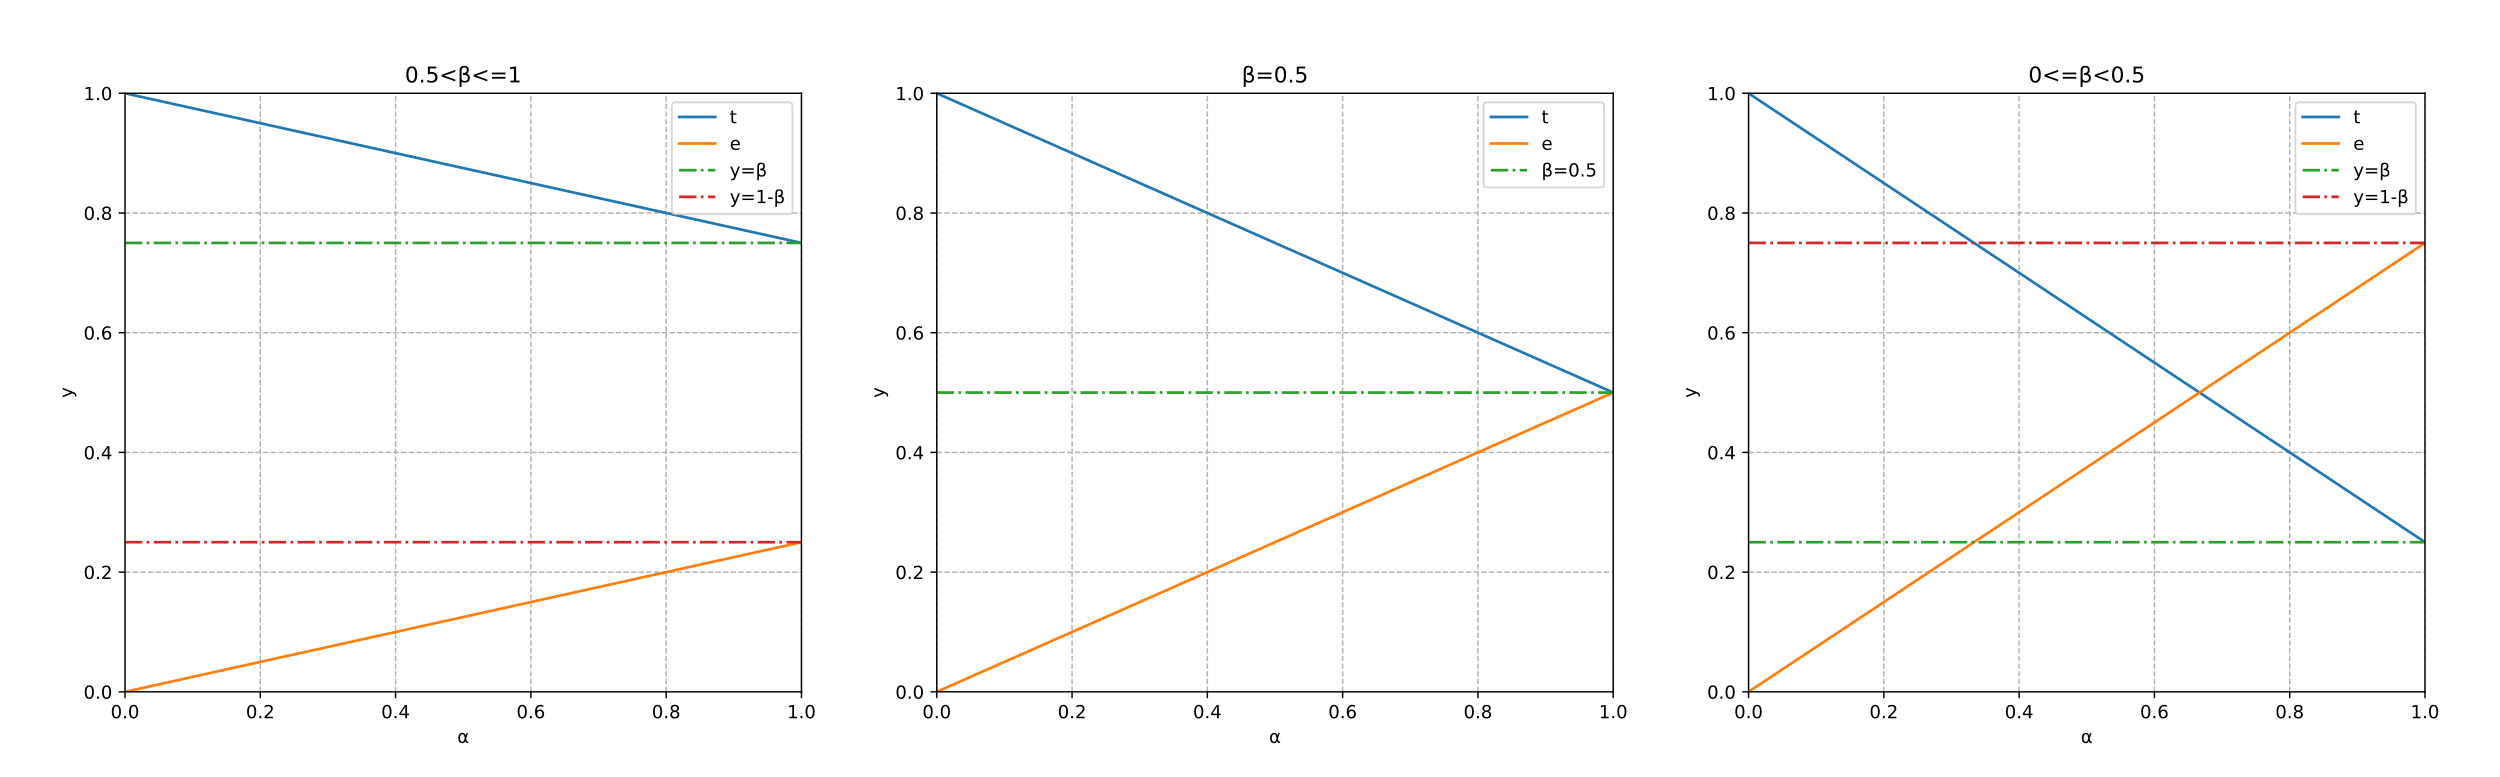 <?xml version="1.0" encoding="utf-8" standalone="no"?>
<!DOCTYPE svg PUBLIC "-//W3C//DTD SVG 1.1//EN"
  "http://www.w3.org/Graphics/SVG/1.1/DTD/svg11.dtd">
<!-- Created with matplotlib (https://matplotlib.org/) -->
<svg height="429.84pt" version="1.1" viewBox="0 0 1382.4 429.84" width="1382.4pt" xmlns="http://www.w3.org/2000/svg" xmlns:xlink="http://www.w3.org/1999/xlink">
 <defs>
  <style type="text/css">
*{stroke-linecap:butt;stroke-linejoin:round;}
  </style>
 </defs>
 <g id="figure_1">
  <g id="patch_1">
   <path d="M 0 429.84 
L 1382.4 429.84 
L 1382.4 0 
L 0 0 
z
" style="fill:#ffffff;"/>
  </g>
  <g id="axes_1">
   <g id="patch_2">
    <path d="M 69.12 382.558 
L 443.181 382.558 
L 443.181 51.581 
L 69.12 51.581 
z
" style="fill:#ffffff;"/>
   </g>
   <g id="matplotlib.axis_1">
    <g id="xtick_1">
     <g id="line2d_1">
      <path clip-path="url(#p59c5c8c4ff)" d="M 69.12 382.558 
L 69.12 51.581 
" style="fill:none;stroke:#b0b0b0;stroke-dasharray:2.96,1.28;stroke-dashoffset:0;stroke-width:0.8;"/>
     </g>
     <g id="line2d_2">
      <defs>
       <path d="M 0 0 
L 0 3.5 
" id="m304a2b1484" style="stroke:#000000;stroke-width:0.8;"/>
      </defs>
      <g>
       <use style="stroke:#000000;stroke-width:0.8;" x="69.12" xlink:href="#m304a2b1484" y="382.558"/>
      </g>
     </g>
     <g id="text_1">
      <!-- 0.0 -->
      <defs>
       <path d="M 31.781 66.406 
Q 24.172 66.406 20.328 58.906 
Q 16.5 51.422 16.5 36.375 
Q 16.5 21.391 20.328 13.891 
Q 24.172 6.391 31.781 6.391 
Q 39.453 6.391 43.281 13.891 
Q 47.125 21.391 47.125 36.375 
Q 47.125 51.422 43.281 58.906 
Q 39.453 66.406 31.781 66.406 
z
M 31.781 74.219 
Q 44.047 74.219 50.516 64.516 
Q 56.984 54.828 56.984 36.375 
Q 56.984 17.969 50.516 8.266 
Q 44.047 -1.422 31.781 -1.422 
Q 19.531 -1.422 13.062 8.266 
Q 6.594 17.969 6.594 36.375 
Q 6.594 54.828 13.062 64.516 
Q 19.531 74.219 31.781 74.219 
z
" id="DejaVuSans-48"/>
       <path d="M 10.688 12.406 
L 21 12.406 
L 21 0 
L 10.688 0 
z
" id="DejaVuSans-46"/>
      </defs>
      <g transform="translate(61.168 397.156)scale(0.1 -0.1)">
       <use xlink:href="#DejaVuSans-48"/>
       <use x="63.623" xlink:href="#DejaVuSans-46"/>
       <use x="95.41" xlink:href="#DejaVuSans-48"/>
      </g>
     </g>
    </g>
    <g id="xtick_2">
     <g id="line2d_3">
      <path clip-path="url(#p59c5c8c4ff)" d="M 143.932 382.558 
L 143.932 51.581 
" style="fill:none;stroke:#b0b0b0;stroke-dasharray:2.96,1.28;stroke-dashoffset:0;stroke-width:0.8;"/>
     </g>
     <g id="line2d_4">
      <g>
       <use style="stroke:#000000;stroke-width:0.8;" x="143.932" xlink:href="#m304a2b1484" y="382.558"/>
      </g>
     </g>
     <g id="text_2">
      <!-- 0.2 -->
      <defs>
       <path d="M 19.188 8.297 
L 53.609 8.297 
L 53.609 0 
L 7.328 0 
L 7.328 8.297 
Q 12.938 14.109 22.625 23.891 
Q 32.328 33.688 34.812 36.531 
Q 39.547 41.844 41.422 45.531 
Q 43.312 49.219 43.312 52.781 
Q 43.312 58.594 39.234 62.25 
Q 35.156 65.922 28.609 65.922 
Q 23.969 65.922 18.812 64.312 
Q 13.672 62.703 7.812 59.422 
L 7.812 69.391 
Q 13.766 71.781 18.938 73 
Q 24.125 74.219 28.422 74.219 
Q 39.75 74.219 46.484 68.547 
Q 53.219 62.891 53.219 53.422 
Q 53.219 48.922 51.531 44.891 
Q 49.859 40.875 45.406 35.406 
Q 44.188 33.984 37.641 27.219 
Q 31.109 20.453 19.188 8.297 
z
" id="DejaVuSans-50"/>
      </defs>
      <g transform="translate(135.981 397.156)scale(0.1 -0.1)">
       <use xlink:href="#DejaVuSans-48"/>
       <use x="63.623" xlink:href="#DejaVuSans-46"/>
       <use x="95.41" xlink:href="#DejaVuSans-50"/>
      </g>
     </g>
    </g>
    <g id="xtick_3">
     <g id="line2d_5">
      <path clip-path="url(#p59c5c8c4ff)" d="M 218.744 382.558 
L 218.744 51.581 
" style="fill:none;stroke:#b0b0b0;stroke-dasharray:2.96,1.28;stroke-dashoffset:0;stroke-width:0.8;"/>
     </g>
     <g id="line2d_6">
      <g>
       <use style="stroke:#000000;stroke-width:0.8;" x="218.744" xlink:href="#m304a2b1484" y="382.558"/>
      </g>
     </g>
     <g id="text_3">
      <!-- 0.4 -->
      <defs>
       <path d="M 37.797 64.312 
L 12.891 25.391 
L 37.797 25.391 
z
M 35.203 72.906 
L 47.609 72.906 
L 47.609 25.391 
L 58.016 25.391 
L 58.016 17.188 
L 47.609 17.188 
L 47.609 0 
L 37.797 0 
L 37.797 17.188 
L 4.891 17.188 
L 4.891 26.703 
z
" id="DejaVuSans-52"/>
      </defs>
      <g transform="translate(210.793 397.156)scale(0.1 -0.1)">
       <use xlink:href="#DejaVuSans-48"/>
       <use x="63.623" xlink:href="#DejaVuSans-46"/>
       <use x="95.41" xlink:href="#DejaVuSans-52"/>
      </g>
     </g>
    </g>
    <g id="xtick_4">
     <g id="line2d_7">
      <path clip-path="url(#p59c5c8c4ff)" d="M 293.557 382.558 
L 293.557 51.581 
" style="fill:none;stroke:#b0b0b0;stroke-dasharray:2.96,1.28;stroke-dashoffset:0;stroke-width:0.8;"/>
     </g>
     <g id="line2d_8">
      <g>
       <use style="stroke:#000000;stroke-width:0.8;" x="293.557" xlink:href="#m304a2b1484" y="382.558"/>
      </g>
     </g>
     <g id="text_4">
      <!-- 0.6 -->
      <defs>
       <path d="M 33.016 40.375 
Q 26.375 40.375 22.484 35.828 
Q 18.609 31.297 18.609 23.391 
Q 18.609 15.531 22.484 10.953 
Q 26.375 6.391 33.016 6.391 
Q 39.656 6.391 43.531 10.953 
Q 47.406 15.531 47.406 23.391 
Q 47.406 31.297 43.531 35.828 
Q 39.656 40.375 33.016 40.375 
z
M 52.594 71.297 
L 52.594 62.312 
Q 48.875 64.062 45.094 64.984 
Q 41.312 65.922 37.594 65.922 
Q 27.828 65.922 22.672 59.328 
Q 17.531 52.734 16.797 39.406 
Q 19.672 43.656 24.016 45.922 
Q 28.375 48.188 33.594 48.188 
Q 44.578 48.188 50.953 41.516 
Q 57.328 34.859 57.328 23.391 
Q 57.328 12.156 50.688 5.359 
Q 44.047 -1.422 33.016 -1.422 
Q 20.359 -1.422 13.672 8.266 
Q 6.984 17.969 6.984 36.375 
Q 6.984 53.656 15.188 63.938 
Q 23.391 74.219 37.203 74.219 
Q 40.922 74.219 44.703 73.484 
Q 48.484 72.75 52.594 71.297 
z
" id="DejaVuSans-54"/>
      </defs>
      <g transform="translate(285.605 397.156)scale(0.1 -0.1)">
       <use xlink:href="#DejaVuSans-48"/>
       <use x="63.623" xlink:href="#DejaVuSans-46"/>
       <use x="95.41" xlink:href="#DejaVuSans-54"/>
      </g>
     </g>
    </g>
    <g id="xtick_5">
     <g id="line2d_9">
      <path clip-path="url(#p59c5c8c4ff)" d="M 368.369 382.558 
L 368.369 51.581 
" style="fill:none;stroke:#b0b0b0;stroke-dasharray:2.96,1.28;stroke-dashoffset:0;stroke-width:0.8;"/>
     </g>
     <g id="line2d_10">
      <g>
       <use style="stroke:#000000;stroke-width:0.8;" x="368.369" xlink:href="#m304a2b1484" y="382.558"/>
      </g>
     </g>
     <g id="text_5">
      <!-- 0.8 -->
      <defs>
       <path d="M 31.781 34.625 
Q 24.75 34.625 20.719 30.859 
Q 16.703 27.094 16.703 20.516 
Q 16.703 13.922 20.719 10.156 
Q 24.75 6.391 31.781 6.391 
Q 38.812 6.391 42.859 10.172 
Q 46.922 13.969 46.922 20.516 
Q 46.922 27.094 42.891 30.859 
Q 38.875 34.625 31.781 34.625 
z
M 21.922 38.812 
Q 15.578 40.375 12.031 44.719 
Q 8.5 49.078 8.5 55.328 
Q 8.5 64.062 14.719 69.141 
Q 20.953 74.219 31.781 74.219 
Q 42.672 74.219 48.875 69.141 
Q 55.078 64.062 55.078 55.328 
Q 55.078 49.078 51.531 44.719 
Q 48 40.375 41.703 38.812 
Q 48.828 37.156 52.797 32.312 
Q 56.781 27.484 56.781 20.516 
Q 56.781 9.906 50.312 4.234 
Q 43.844 -1.422 31.781 -1.422 
Q 19.734 -1.422 13.25 4.234 
Q 6.781 9.906 6.781 20.516 
Q 6.781 27.484 10.781 32.312 
Q 14.797 37.156 21.922 38.812 
z
M 18.312 54.391 
Q 18.312 48.734 21.844 45.562 
Q 25.391 42.391 31.781 42.391 
Q 38.141 42.391 41.719 45.562 
Q 45.312 48.734 45.312 54.391 
Q 45.312 60.062 41.719 63.234 
Q 38.141 66.406 31.781 66.406 
Q 25.391 66.406 21.844 63.234 
Q 18.312 60.062 18.312 54.391 
z
" id="DejaVuSans-56"/>
      </defs>
      <g transform="translate(360.417 397.156)scale(0.1 -0.1)">
       <use xlink:href="#DejaVuSans-48"/>
       <use x="63.623" xlink:href="#DejaVuSans-46"/>
       <use x="95.41" xlink:href="#DejaVuSans-56"/>
      </g>
     </g>
    </g>
    <g id="xtick_6">
     <g id="line2d_11">
      <path clip-path="url(#p59c5c8c4ff)" d="M 443.181 382.558 
L 443.181 51.581 
" style="fill:none;stroke:#b0b0b0;stroke-dasharray:2.96,1.28;stroke-dashoffset:0;stroke-width:0.8;"/>
     </g>
     <g id="line2d_12">
      <g>
       <use style="stroke:#000000;stroke-width:0.8;" x="443.181" xlink:href="#m304a2b1484" y="382.558"/>
      </g>
     </g>
     <g id="text_6">
      <!-- 1.0 -->
      <defs>
       <path d="M 12.406 8.297 
L 28.516 8.297 
L 28.516 63.922 
L 10.984 60.406 
L 10.984 69.391 
L 28.422 72.906 
L 38.281 72.906 
L 38.281 8.297 
L 54.391 8.297 
L 54.391 0 
L 12.406 0 
z
" id="DejaVuSans-49"/>
      </defs>
      <g transform="translate(435.23 397.156)scale(0.1 -0.1)">
       <use xlink:href="#DejaVuSans-49"/>
       <use x="63.623" xlink:href="#DejaVuSans-46"/>
       <use x="95.41" xlink:href="#DejaVuSans-48"/>
      </g>
     </g>
    </g>
    <g id="text_7">
     <!-- α -->
     <defs>
      <path d="M 41.312 25.438 
L 39.156 36.719 
Q 36.969 48.297 28.266 48.297 
Q 21.734 48.297 18.75 42.922 
Q 14.984 36.188 14.984 27.297 
Q 14.984 16.547 18.656 11.422 
Q 22.359 6.203 28.266 6.203 
Q 34.812 6.203 38.328 16.609 
z
M 46.344 40.375 
L 51.172 54.688 
L 59.188 54.688 
L 49.172 25.047 
L 51.125 14.359 
Q 51.562 11.969 53.266 9.969 
Q 55.281 7.625 56.844 7.625 
L 61.141 7.625 
L 61.141 0 
L 55.766 0 
Q 51.172 0 47.078 4.109 
Q 45.062 6.156 44.234 10.453 
Q 42 5.031 37.406 0.781 
Q 35.25 -1.219 28.266 -1.219 
Q 16.797 -1.219 11.234 6.203 
Q 5.516 13.875 5.516 27.297 
Q 5.516 41.656 11.719 48.391 
Q 18.609 55.906 28.266 55.906 
Q 43.453 55.906 46.344 40.375 
z
" id="DejaVuSans-945"/>
     </defs>
     <g transform="translate(252.854 410.834)scale(0.1 -0.1)">
      <use xlink:href="#DejaVuSans-945"/>
     </g>
    </g>
   </g>
   <g id="matplotlib.axis_2">
    <g id="ytick_1">
     <g id="line2d_13">
      <path clip-path="url(#p59c5c8c4ff)" d="M 69.12 382.558 
L 443.181 382.558 
" style="fill:none;stroke:#b0b0b0;stroke-dasharray:2.96,1.28;stroke-dashoffset:0;stroke-width:0.8;"/>
     </g>
     <g id="line2d_14">
      <defs>
       <path d="M 0 0 
L -3.5 0 
" id="mb53ceebef7" style="stroke:#000000;stroke-width:0.8;"/>
      </defs>
      <g>
       <use style="stroke:#000000;stroke-width:0.8;" x="69.12" xlink:href="#mb53ceebef7" y="382.558"/>
      </g>
     </g>
     <g id="text_8">
      <!-- 0.0 -->
      <g transform="translate(46.217 386.357)scale(0.1 -0.1)">
       <use xlink:href="#DejaVuSans-48"/>
       <use x="63.623" xlink:href="#DejaVuSans-46"/>
       <use x="95.41" xlink:href="#DejaVuSans-48"/>
      </g>
     </g>
    </g>
    <g id="ytick_2">
     <g id="line2d_15">
      <path clip-path="url(#p59c5c8c4ff)" d="M 69.12 316.362 
L 443.181 316.362 
" style="fill:none;stroke:#b0b0b0;stroke-dasharray:2.96,1.28;stroke-dashoffset:0;stroke-width:0.8;"/>
     </g>
     <g id="line2d_16">
      <g>
       <use style="stroke:#000000;stroke-width:0.8;" x="69.12" xlink:href="#mb53ceebef7" y="316.362"/>
      </g>
     </g>
     <g id="text_9">
      <!-- 0.2 -->
      <g transform="translate(46.217 320.161)scale(0.1 -0.1)">
       <use xlink:href="#DejaVuSans-48"/>
       <use x="63.623" xlink:href="#DejaVuSans-46"/>
       <use x="95.41" xlink:href="#DejaVuSans-50"/>
      </g>
     </g>
    </g>
    <g id="ytick_3">
     <g id="line2d_17">
      <path clip-path="url(#p59c5c8c4ff)" d="M 69.12 250.167 
L 443.181 250.167 
" style="fill:none;stroke:#b0b0b0;stroke-dasharray:2.96,1.28;stroke-dashoffset:0;stroke-width:0.8;"/>
     </g>
     <g id="line2d_18">
      <g>
       <use style="stroke:#000000;stroke-width:0.8;" x="69.12" xlink:href="#mb53ceebef7" y="250.167"/>
      </g>
     </g>
     <g id="text_10">
      <!-- 0.4 -->
      <g transform="translate(46.217 253.966)scale(0.1 -0.1)">
       <use xlink:href="#DejaVuSans-48"/>
       <use x="63.623" xlink:href="#DejaVuSans-46"/>
       <use x="95.41" xlink:href="#DejaVuSans-52"/>
      </g>
     </g>
    </g>
    <g id="ytick_4">
     <g id="line2d_19">
      <path clip-path="url(#p59c5c8c4ff)" d="M 69.12 183.972 
L 443.181 183.972 
" style="fill:none;stroke:#b0b0b0;stroke-dasharray:2.96,1.28;stroke-dashoffset:0;stroke-width:0.8;"/>
     </g>
     <g id="line2d_20">
      <g>
       <use style="stroke:#000000;stroke-width:0.8;" x="69.12" xlink:href="#mb53ceebef7" y="183.972"/>
      </g>
     </g>
     <g id="text_11">
      <!-- 0.6 -->
      <g transform="translate(46.217 187.771)scale(0.1 -0.1)">
       <use xlink:href="#DejaVuSans-48"/>
       <use x="63.623" xlink:href="#DejaVuSans-46"/>
       <use x="95.41" xlink:href="#DejaVuSans-54"/>
      </g>
     </g>
    </g>
    <g id="ytick_5">
     <g id="line2d_21">
      <path clip-path="url(#p59c5c8c4ff)" d="M 69.12 117.776 
L 443.181 117.776 
" style="fill:none;stroke:#b0b0b0;stroke-dasharray:2.96,1.28;stroke-dashoffset:0;stroke-width:0.8;"/>
     </g>
     <g id="line2d_22">
      <g>
       <use style="stroke:#000000;stroke-width:0.8;" x="69.12" xlink:href="#mb53ceebef7" y="117.776"/>
      </g>
     </g>
     <g id="text_12">
      <!-- 0.8 -->
      <g transform="translate(46.217 121.575)scale(0.1 -0.1)">
       <use xlink:href="#DejaVuSans-48"/>
       <use x="63.623" xlink:href="#DejaVuSans-46"/>
       <use x="95.41" xlink:href="#DejaVuSans-56"/>
      </g>
     </g>
    </g>
    <g id="ytick_6">
     <g id="line2d_23">
      <path clip-path="url(#p59c5c8c4ff)" d="M 69.12 51.581 
L 443.181 51.581 
" style="fill:none;stroke:#b0b0b0;stroke-dasharray:2.96,1.28;stroke-dashoffset:0;stroke-width:0.8;"/>
     </g>
     <g id="line2d_24">
      <g>
       <use style="stroke:#000000;stroke-width:0.8;" x="69.12" xlink:href="#mb53ceebef7" y="51.581"/>
      </g>
     </g>
     <g id="text_13">
      <!-- 1.0 -->
      <g transform="translate(46.217 55.38)scale(0.1 -0.1)">
       <use xlink:href="#DejaVuSans-49"/>
       <use x="63.623" xlink:href="#DejaVuSans-46"/>
       <use x="95.41" xlink:href="#DejaVuSans-48"/>
      </g>
     </g>
    </g>
    <g id="text_14">
     <!-- y -->
     <defs>
      <path d="M 32.172 -5.078 
Q 28.375 -14.844 24.75 -17.812 
Q 21.141 -20.797 15.094 -20.797 
L 7.906 -20.797 
L 7.906 -13.281 
L 13.188 -13.281 
Q 16.891 -13.281 18.938 -11.516 
Q 21 -9.766 23.484 -3.219 
L 25.094 0.875 
L 2.984 54.688 
L 12.5 54.688 
L 29.594 11.922 
L 46.688 54.688 
L 56.203 54.688 
z
" id="DejaVuSans-121"/>
     </defs>
     <g transform="translate(40.137 220.029)rotate(-90)scale(0.1 -0.1)">
      <use xlink:href="#DejaVuSans-121"/>
     </g>
    </g>
   </g>
   <g id="line2d_25">
    <path clip-path="url(#p59c5c8c4ff)" d="M 69.12 51.581 
L 72.861 52.408 
L 76.601 53.236 
L 80.342 54.063 
L 84.082 54.891 
L 87.823 55.718 
L 91.564 56.545 
L 95.304 57.373 
L 99.045 58.2 
L 102.786 59.028 
L 106.526 59.855 
L 110.267 60.683 
L 114.007 61.51 
L 117.748 62.338 
L 121.489 63.165 
L 125.229 63.992 
L 128.97 64.82 
L 132.71 65.647 
L 136.451 66.475 
L 140.192 67.302 
L 143.932 68.13 
L 147.673 68.957 
L 151.413 69.785 
L 155.154 70.612 
L 158.895 71.439 
L 162.635 72.267 
L 166.376 73.094 
L 170.117 73.922 
L 173.857 74.749 
L 177.598 75.577 
L 181.338 76.404 
L 185.079 77.232 
L 188.82 78.059 
L 192.56 78.886 
L 196.301 79.714 
L 200.041 80.541 
L 203.782 81.369 
L 207.523 82.196 
L 211.263 83.024 
L 215.004 83.851 
L 218.744 84.678 
L 222.485 85.506 
L 226.226 86.333 
L 229.966 87.161 
L 233.707 87.988 
L 237.448 88.816 
L 241.188 89.643 
L 244.929 90.471 
L 248.669 91.298 
L 252.41 92.125 
L 256.151 92.953 
L 259.891 93.78 
L 263.632 94.608 
L 267.372 95.435 
L 271.113 96.263 
L 274.854 97.09 
L 278.594 97.918 
L 282.335 98.745 
L 286.075 99.572 
L 289.816 100.4 
L 293.557 101.227 
L 297.297 102.055 
L 301.038 102.882 
L 304.779 103.71 
L 308.519 104.537 
L 312.26 105.365 
L 316 106.192 
L 319.741 107.019 
L 323.482 107.847 
L 327.222 108.674 
L 330.963 109.502 
L 334.703 110.329 
L 338.444 111.157 
L 342.185 111.984 
L 345.925 112.812 
L 349.666 113.639 
L 353.406 114.466 
L 357.147 115.294 
L 360.888 116.121 
L 364.628 116.949 
L 368.369 117.776 
L 372.11 118.604 
L 375.85 119.431 
L 379.591 120.258 
L 383.331 121.086 
L 387.072 121.913 
L 390.813 122.741 
L 394.553 123.568 
L 398.294 124.396 
L 402.034 125.223 
L 405.775 126.051 
L 409.516 126.878 
L 413.256 127.705 
L 416.997 128.533 
L 420.738 129.36 
L 424.478 130.188 
L 428.219 131.015 
L 431.959 131.843 
L 435.7 132.67 
L 439.441 133.498 
L 443.181 134.325 
" style="fill:none;stroke:#1f77b4;stroke-linecap:square;stroke-width:1.5;"/>
   </g>
   <g id="line2d_26">
    <path clip-path="url(#p59c5c8c4ff)" d="M 69.12 382.558 
L 72.861 381.73 
L 76.601 380.903 
L 80.342 380.075 
L 84.082 379.248 
L 87.823 378.42 
L 91.564 377.593 
L 95.304 376.766 
L 99.045 375.938 
L 102.786 375.111 
L 106.526 374.283 
L 110.267 373.456 
L 114.007 372.628 
L 117.748 371.801 
L 121.489 370.973 
L 125.229 370.146 
L 128.97 369.319 
L 132.71 368.491 
L 136.451 367.664 
L 140.192 366.836 
L 143.932 366.009 
L 147.673 365.181 
L 151.413 364.354 
L 155.154 363.526 
L 158.895 362.699 
L 162.635 361.872 
L 166.376 361.044 
L 170.117 360.217 
L 173.857 359.389 
L 177.598 358.562 
L 181.338 357.734 
L 185.079 356.907 
L 188.82 356.079 
L 192.56 355.252 
L 196.301 354.425 
L 200.041 353.597 
L 203.782 352.77 
L 207.523 351.942 
L 211.263 351.115 
L 215.004 350.287 
L 218.744 349.46 
L 222.485 348.632 
L 226.226 347.805 
L 229.966 346.978 
L 233.707 346.15 
L 237.448 345.323 
L 241.188 344.495 
L 244.929 343.668 
L 248.669 342.84 
L 252.41 342.013 
L 256.151 341.185 
L 259.891 340.358 
L 263.632 339.531 
L 267.372 338.703 
L 271.113 337.876 
L 274.854 337.048 
L 278.594 336.221 
L 282.335 335.393 
L 286.075 334.566 
L 289.816 333.739 
L 293.557 332.911 
L 297.297 332.084 
L 301.038 331.256 
L 304.779 330.429 
L 308.519 329.601 
L 312.26 328.774 
L 316 327.946 
L 319.741 327.119 
L 323.482 326.292 
L 327.222 325.464 
L 330.963 324.637 
L 334.703 323.809 
L 338.444 322.982 
L 342.185 322.154 
L 345.925 321.327 
L 349.666 320.499 
L 353.406 319.672 
L 357.147 318.845 
L 360.888 318.017 
L 364.628 317.19 
L 368.369 316.362 
L 372.11 315.535 
L 375.85 314.707 
L 379.591 313.88 
L 383.331 313.052 
L 387.072 312.225 
L 390.813 311.398 
L 394.553 310.57 
L 398.294 309.743 
L 402.034 308.915 
L 405.775 308.088 
L 409.516 307.26 
L 413.256 306.433 
L 416.997 305.605 
L 420.738 304.778 
L 424.478 303.951 
L 428.219 303.123 
L 431.959 302.296 
L 435.7 301.468 
L 439.441 300.641 
L 443.181 299.813 
" style="fill:none;stroke:#ff7f0e;stroke-linecap:square;stroke-width:1.5;"/>
   </g>
   <g id="line2d_27">
    <path clip-path="url(#p59c5c8c4ff)" d="M 69.12 134.325 
L 72.861 134.325 
L 76.601 134.325 
L 80.342 134.325 
L 84.082 134.325 
L 87.823 134.325 
L 91.564 134.325 
L 95.304 134.325 
L 99.045 134.325 
L 102.786 134.325 
L 106.526 134.325 
L 110.267 134.325 
L 114.007 134.325 
L 117.748 134.325 
L 121.489 134.325 
L 125.229 134.325 
L 128.97 134.325 
L 132.71 134.325 
L 136.451 134.325 
L 140.192 134.325 
L 143.932 134.325 
L 147.673 134.325 
L 151.413 134.325 
L 155.154 134.325 
L 158.895 134.325 
L 162.635 134.325 
L 166.376 134.325 
L 170.117 134.325 
L 173.857 134.325 
L 177.598 134.325 
L 181.338 134.325 
L 185.079 134.325 
L 188.82 134.325 
L 192.56 134.325 
L 196.301 134.325 
L 200.041 134.325 
L 203.782 134.325 
L 207.523 134.325 
L 211.263 134.325 
L 215.004 134.325 
L 218.744 134.325 
L 222.485 134.325 
L 226.226 134.325 
L 229.966 134.325 
L 233.707 134.325 
L 237.448 134.325 
L 241.188 134.325 
L 244.929 134.325 
L 248.669 134.325 
L 252.41 134.325 
L 256.151 134.325 
L 259.891 134.325 
L 263.632 134.325 
L 267.372 134.325 
L 271.113 134.325 
L 274.854 134.325 
L 278.594 134.325 
L 282.335 134.325 
L 286.075 134.325 
L 289.816 134.325 
L 293.557 134.325 
L 297.297 134.325 
L 301.038 134.325 
L 304.779 134.325 
L 308.519 134.325 
L 312.26 134.325 
L 316 134.325 
L 319.741 134.325 
L 323.482 134.325 
L 327.222 134.325 
L 330.963 134.325 
L 334.703 134.325 
L 338.444 134.325 
L 342.185 134.325 
L 345.925 134.325 
L 349.666 134.325 
L 353.406 134.325 
L 357.147 134.325 
L 360.888 134.325 
L 364.628 134.325 
L 368.369 134.325 
L 372.11 134.325 
L 375.85 134.325 
L 379.591 134.325 
L 383.331 134.325 
L 387.072 134.325 
L 390.813 134.325 
L 394.553 134.325 
L 398.294 134.325 
L 402.034 134.325 
L 405.775 134.325 
L 409.516 134.325 
L 413.256 134.325 
L 416.997 134.325 
L 420.738 134.325 
L 424.478 134.325 
L 428.219 134.325 
L 431.959 134.325 
L 435.7 134.325 
L 439.441 134.325 
L 443.181 134.325 
" style="fill:none;stroke:#2ca02c;stroke-dasharray:9.6,2.4,1.5,2.4;stroke-dashoffset:0;stroke-width:1.5;"/>
   </g>
   <g id="line2d_28">
    <path clip-path="url(#p59c5c8c4ff)" d="M 69.12 299.813 
L 72.861 299.813 
L 76.601 299.813 
L 80.342 299.813 
L 84.082 299.813 
L 87.823 299.813 
L 91.564 299.813 
L 95.304 299.813 
L 99.045 299.813 
L 102.786 299.813 
L 106.526 299.813 
L 110.267 299.813 
L 114.007 299.813 
L 117.748 299.813 
L 121.489 299.813 
L 125.229 299.813 
L 128.97 299.813 
L 132.71 299.813 
L 136.451 299.813 
L 140.192 299.813 
L 143.932 299.813 
L 147.673 299.813 
L 151.413 299.813 
L 155.154 299.813 
L 158.895 299.813 
L 162.635 299.813 
L 166.376 299.813 
L 170.117 299.813 
L 173.857 299.813 
L 177.598 299.813 
L 181.338 299.813 
L 185.079 299.813 
L 188.82 299.813 
L 192.56 299.813 
L 196.301 299.813 
L 200.041 299.813 
L 203.782 299.813 
L 207.523 299.813 
L 211.263 299.813 
L 215.004 299.813 
L 218.744 299.813 
L 222.485 299.813 
L 226.226 299.813 
L 229.966 299.813 
L 233.707 299.813 
L 237.448 299.813 
L 241.188 299.813 
L 244.929 299.813 
L 248.669 299.813 
L 252.41 299.813 
L 256.151 299.813 
L 259.891 299.813 
L 263.632 299.813 
L 267.372 299.813 
L 271.113 299.813 
L 274.854 299.813 
L 278.594 299.813 
L 282.335 299.813 
L 286.075 299.813 
L 289.816 299.813 
L 293.557 299.813 
L 297.297 299.813 
L 301.038 299.813 
L 304.779 299.813 
L 308.519 299.813 
L 312.26 299.813 
L 316 299.813 
L 319.741 299.813 
L 323.482 299.813 
L 327.222 299.813 
L 330.963 299.813 
L 334.703 299.813 
L 338.444 299.813 
L 342.185 299.813 
L 345.925 299.813 
L 349.666 299.813 
L 353.406 299.813 
L 357.147 299.813 
L 360.888 299.813 
L 364.628 299.813 
L 368.369 299.813 
L 372.11 299.813 
L 375.85 299.813 
L 379.591 299.813 
L 383.331 299.813 
L 387.072 299.813 
L 390.813 299.813 
L 394.553 299.813 
L 398.294 299.813 
L 402.034 299.813 
L 405.775 299.813 
L 409.516 299.813 
L 413.256 299.813 
L 416.997 299.813 
L 420.738 299.813 
L 424.478 299.813 
L 428.219 299.813 
L 431.959 299.813 
L 435.7 299.813 
L 439.441 299.813 
L 443.181 299.813 
" style="fill:none;stroke:#d62728;stroke-dasharray:9.6,2.4,1.5,2.4;stroke-dashoffset:0;stroke-width:1.5;"/>
   </g>
   <g id="patch_3">
    <path d="M 69.12 382.558 
L 69.12 51.581 
" style="fill:none;stroke:#000000;stroke-linecap:square;stroke-linejoin:miter;stroke-width:0.8;"/>
   </g>
   <g id="patch_4">
    <path d="M 443.181 382.558 
L 443.181 51.581 
" style="fill:none;stroke:#000000;stroke-linecap:square;stroke-linejoin:miter;stroke-width:0.8;"/>
   </g>
   <g id="patch_5">
    <path d="M 69.12 382.558 
L 443.181 382.558 
" style="fill:none;stroke:#000000;stroke-linecap:square;stroke-linejoin:miter;stroke-width:0.8;"/>
   </g>
   <g id="patch_6">
    <path d="M 69.12 51.581 
L 443.181 51.581 
" style="fill:none;stroke:#000000;stroke-linecap:square;stroke-linejoin:miter;stroke-width:0.8;"/>
   </g>
   <g id="text_15">
    <!-- 0.5&lt;β&lt;=1 -->
    <defs>
     <path d="M 10.797 72.906 
L 49.516 72.906 
L 49.516 64.594 
L 19.828 64.594 
L 19.828 46.734 
Q 21.969 47.469 24.109 47.828 
Q 26.266 48.188 28.422 48.188 
Q 40.625 48.188 47.75 41.5 
Q 54.891 34.812 54.891 23.391 
Q 54.891 11.625 47.562 5.094 
Q 40.234 -1.422 26.906 -1.422 
Q 22.312 -1.422 17.547 -0.641 
Q 12.797 0.141 7.719 1.703 
L 7.719 11.625 
Q 12.109 9.234 16.797 8.062 
Q 21.484 6.891 26.703 6.891 
Q 35.156 6.891 40.078 11.328 
Q 45.016 15.766 45.016 23.391 
Q 45.016 31 40.078 35.438 
Q 35.156 39.891 26.703 39.891 
Q 22.75 39.891 18.812 39.016 
Q 14.891 38.141 10.797 36.281 
z
" id="DejaVuSans-53"/>
     <path d="M 73.188 49.219 
L 22.797 31.297 
L 73.188 13.484 
L 73.188 4.594 
L 10.594 27.297 
L 10.594 35.406 
L 73.188 58.109 
z
" id="DejaVuSans-60"/>
     <path d="M 18.406 3.375 
L 18.406 -20.797 
L 9.375 -20.797 
L 9.375 54.344 
Q 9.375 76.609 30.172 76.609 
Q 51.375 76.609 51.375 57.812 
Q 51.375 44.438 42.969 39.547 
Q 56.641 35.156 56.641 22.125 
Q 56.641 -1.031 33.109 -1.031 
Q 22.75 -1.031 18.406 3.375 
z
M 18.406 15.094 
Q 23.828 6.641 33.453 6.641 
Q 47.516 6.641 47.516 21.969 
Q 47.516 35.75 24.859 34.672 
L 24.859 42.969 
Q 42.578 42.969 42.578 58.594 
Q 42.578 69.281 31.156 69.281 
Q 18.406 69.281 18.406 54.047 
z
" id="DejaVuSans-946"/>
     <path d="M 10.594 45.406 
L 73.188 45.406 
L 73.188 37.203 
L 10.594 37.203 
z
M 10.594 25.484 
L 73.188 25.484 
L 73.188 17.188 
L 10.594 17.188 
z
" id="DejaVuSans-61"/>
    </defs>
    <g transform="translate(223.879 45.581)scale(0.12 -0.12)">
     <use xlink:href="#DejaVuSans-48"/>
     <use x="63.623" xlink:href="#DejaVuSans-46"/>
     <use x="95.41" xlink:href="#DejaVuSans-53"/>
     <use x="159.033" xlink:href="#DejaVuSans-60"/>
     <use x="242.822" xlink:href="#DejaVuSans-946"/>
     <use x="306.641" xlink:href="#DejaVuSans-60"/>
     <use x="390.43" xlink:href="#DejaVuSans-61"/>
     <use x="474.219" xlink:href="#DejaVuSans-49"/>
    </g>
   </g>
   <g id="legend_1">
    <g id="patch_7">
     <path d="M 373.531 118.418 
L 436.181 118.418 
Q 438.181 118.418 438.181 116.418 
L 438.181 58.581 
Q 438.181 56.581 436.181 56.581 
L 373.531 56.581 
Q 371.531 56.581 371.531 58.581 
L 371.531 116.418 
Q 371.531 118.418 373.531 118.418 
z
" style="fill:#ffffff;opacity:0.8;stroke:#cccccc;stroke-linejoin:miter;"/>
    </g>
    <g id="line2d_29">
     <path d="M 375.531 64.679 
L 395.531 64.679 
" style="fill:none;stroke:#1f77b4;stroke-linecap:square;stroke-width:1.5;"/>
    </g>
    <g id="line2d_30"/>
    <g id="text_16">
     <!-- t -->
     <defs>
      <path d="M 18.312 70.219 
L 18.312 54.688 
L 36.812 54.688 
L 36.812 47.703 
L 18.312 47.703 
L 18.312 18.016 
Q 18.312 11.328 20.141 9.422 
Q 21.969 7.516 27.594 7.516 
L 36.812 7.516 
L 36.812 0 
L 27.594 0 
Q 17.188 0 13.234 3.875 
Q 9.281 7.766 9.281 18.016 
L 9.281 47.703 
L 2.688 47.703 
L 2.688 54.688 
L 9.281 54.688 
L 9.281 70.219 
z
" id="DejaVuSans-116"/>
     </defs>
     <g transform="translate(403.531 68.179)scale(0.1 -0.1)">
      <use xlink:href="#DejaVuSans-116"/>
     </g>
    </g>
    <g id="line2d_31">
     <path d="M 375.531 79.357 
L 395.531 79.357 
" style="fill:none;stroke:#ff7f0e;stroke-linecap:square;stroke-width:1.5;"/>
    </g>
    <g id="line2d_32"/>
    <g id="text_17">
     <!-- e -->
     <defs>
      <path d="M 56.203 29.594 
L 56.203 25.203 
L 14.891 25.203 
Q 15.484 15.922 20.484 11.062 
Q 25.484 6.203 34.422 6.203 
Q 39.594 6.203 44.453 7.469 
Q 49.312 8.734 54.109 11.281 
L 54.109 2.781 
Q 49.266 0.734 44.188 -0.344 
Q 39.109 -1.422 33.891 -1.422 
Q 20.797 -1.422 13.156 6.188 
Q 5.516 13.812 5.516 26.812 
Q 5.516 40.234 12.766 48.109 
Q 20.016 56 32.328 56 
Q 43.359 56 49.781 48.891 
Q 56.203 41.797 56.203 29.594 
z
M 47.219 32.234 
Q 47.125 39.594 43.094 43.984 
Q 39.062 48.391 32.422 48.391 
Q 24.906 48.391 20.391 44.141 
Q 15.875 39.891 15.188 32.172 
z
" id="DejaVuSans-101"/>
     </defs>
     <g transform="translate(403.531 82.857)scale(0.1 -0.1)">
      <use xlink:href="#DejaVuSans-101"/>
     </g>
    </g>
    <g id="line2d_33">
     <path d="M 375.531 94.098 
L 395.531 94.098 
" style="fill:none;stroke:#2ca02c;stroke-dasharray:9.6,2.4,1.5,2.4;stroke-dashoffset:0;stroke-width:1.5;"/>
    </g>
    <g id="line2d_34"/>
    <g id="text_18">
     <!-- y=β -->
     <g transform="translate(403.531 97.598)scale(0.1 -0.1)">
      <use xlink:href="#DejaVuSans-121"/>
      <use x="59.18" xlink:href="#DejaVuSans-61"/>
      <use x="142.969" xlink:href="#DejaVuSans-946"/>
     </g>
    </g>
    <g id="line2d_35">
     <path d="M 375.531 108.839 
L 395.531 108.839 
" style="fill:none;stroke:#d62728;stroke-dasharray:9.6,2.4,1.5,2.4;stroke-dashoffset:0;stroke-width:1.5;"/>
    </g>
    <g id="line2d_36"/>
    <g id="text_19">
     <!-- y=1-β -->
     <defs>
      <path d="M 4.891 31.391 
L 31.203 31.391 
L 31.203 23.391 
L 4.891 23.391 
z
" id="DejaVuSans-45"/>
     </defs>
     <g transform="translate(403.531 112.339)scale(0.1 -0.1)">
      <use xlink:href="#DejaVuSans-121"/>
      <use x="59.18" xlink:href="#DejaVuSans-61"/>
      <use x="142.969" xlink:href="#DejaVuSans-49"/>
      <use x="206.592" xlink:href="#DejaVuSans-45"/>
      <use x="242.676" xlink:href="#DejaVuSans-946"/>
     </g>
    </g>
   </g>
  </g>
  <g id="axes_2">
   <g id="patch_8">
    <path d="M 517.993 382.558 
L 892.055 382.558 
L 892.055 51.581 
L 517.993 51.581 
z
" style="fill:#ffffff;"/>
   </g>
   <g id="matplotlib.axis_3">
    <g id="xtick_7">
     <g id="line2d_37">
      <path clip-path="url(#p9bd9e34ae5)" d="M 517.993 382.558 
L 517.993 51.581 
" style="fill:none;stroke:#b0b0b0;stroke-dasharray:2.96,1.28;stroke-dashoffset:0;stroke-width:0.8;"/>
     </g>
     <g id="line2d_38">
      <g>
       <use style="stroke:#000000;stroke-width:0.8;" x="517.993" xlink:href="#m304a2b1484" y="382.558"/>
      </g>
     </g>
     <g id="text_20">
      <!-- 0.0 -->
      <g transform="translate(510.042 397.156)scale(0.1 -0.1)">
       <use xlink:href="#DejaVuSans-48"/>
       <use x="63.623" xlink:href="#DejaVuSans-46"/>
       <use x="95.41" xlink:href="#DejaVuSans-48"/>
      </g>
     </g>
    </g>
    <g id="xtick_8">
     <g id="line2d_39">
      <path clip-path="url(#p9bd9e34ae5)" d="M 592.806 382.558 
L 592.806 51.581 
" style="fill:none;stroke:#b0b0b0;stroke-dasharray:2.96,1.28;stroke-dashoffset:0;stroke-width:0.8;"/>
     </g>
     <g id="line2d_40">
      <g>
       <use style="stroke:#000000;stroke-width:0.8;" x="592.806" xlink:href="#m304a2b1484" y="382.558"/>
      </g>
     </g>
     <g id="text_21">
      <!-- 0.2 -->
      <g transform="translate(584.854 397.156)scale(0.1 -0.1)">
       <use xlink:href="#DejaVuSans-48"/>
       <use x="63.623" xlink:href="#DejaVuSans-46"/>
       <use x="95.41" xlink:href="#DejaVuSans-50"/>
      </g>
     </g>
    </g>
    <g id="xtick_9">
     <g id="line2d_41">
      <path clip-path="url(#p9bd9e34ae5)" d="M 667.618 382.558 
L 667.618 51.581 
" style="fill:none;stroke:#b0b0b0;stroke-dasharray:2.96,1.28;stroke-dashoffset:0;stroke-width:0.8;"/>
     </g>
     <g id="line2d_42">
      <g>
       <use style="stroke:#000000;stroke-width:0.8;" x="667.618" xlink:href="#m304a2b1484" y="382.558"/>
      </g>
     </g>
     <g id="text_22">
      <!-- 0.4 -->
      <g transform="translate(659.666 397.156)scale(0.1 -0.1)">
       <use xlink:href="#DejaVuSans-48"/>
       <use x="63.623" xlink:href="#DejaVuSans-46"/>
       <use x="95.41" xlink:href="#DejaVuSans-52"/>
      </g>
     </g>
    </g>
    <g id="xtick_10">
     <g id="line2d_43">
      <path clip-path="url(#p9bd9e34ae5)" d="M 742.43 382.558 
L 742.43 51.581 
" style="fill:none;stroke:#b0b0b0;stroke-dasharray:2.96,1.28;stroke-dashoffset:0;stroke-width:0.8;"/>
     </g>
     <g id="line2d_44">
      <g>
       <use style="stroke:#000000;stroke-width:0.8;" x="742.43" xlink:href="#m304a2b1484" y="382.558"/>
      </g>
     </g>
     <g id="text_23">
      <!-- 0.6 -->
      <g transform="translate(734.479 397.156)scale(0.1 -0.1)">
       <use xlink:href="#DejaVuSans-48"/>
       <use x="63.623" xlink:href="#DejaVuSans-46"/>
       <use x="95.41" xlink:href="#DejaVuSans-54"/>
      </g>
     </g>
    </g>
    <g id="xtick_11">
     <g id="line2d_45">
      <path clip-path="url(#p9bd9e34ae5)" d="M 817.242 382.558 
L 817.242 51.581 
" style="fill:none;stroke:#b0b0b0;stroke-dasharray:2.96,1.28;stroke-dashoffset:0;stroke-width:0.8;"/>
     </g>
     <g id="line2d_46">
      <g>
       <use style="stroke:#000000;stroke-width:0.8;" x="817.242" xlink:href="#m304a2b1484" y="382.558"/>
      </g>
     </g>
     <g id="text_24">
      <!-- 0.8 -->
      <g transform="translate(809.291 397.156)scale(0.1 -0.1)">
       <use xlink:href="#DejaVuSans-48"/>
       <use x="63.623" xlink:href="#DejaVuSans-46"/>
       <use x="95.41" xlink:href="#DejaVuSans-56"/>
      </g>
     </g>
    </g>
    <g id="xtick_12">
     <g id="line2d_47">
      <path clip-path="url(#p9bd9e34ae5)" d="M 892.055 382.558 
L 892.055 51.581 
" style="fill:none;stroke:#b0b0b0;stroke-dasharray:2.96,1.28;stroke-dashoffset:0;stroke-width:0.8;"/>
     </g>
     <g id="line2d_48">
      <g>
       <use style="stroke:#000000;stroke-width:0.8;" x="892.055" xlink:href="#m304a2b1484" y="382.558"/>
      </g>
     </g>
     <g id="text_25">
      <!-- 1.0 -->
      <g transform="translate(884.103 397.156)scale(0.1 -0.1)">
       <use xlink:href="#DejaVuSans-49"/>
       <use x="63.623" xlink:href="#DejaVuSans-46"/>
       <use x="95.41" xlink:href="#DejaVuSans-48"/>
      </g>
     </g>
    </g>
    <g id="text_26">
     <!-- α -->
     <g transform="translate(701.728 410.834)scale(0.1 -0.1)">
      <use xlink:href="#DejaVuSans-945"/>
     </g>
    </g>
   </g>
   <g id="matplotlib.axis_4">
    <g id="ytick_7">
     <g id="line2d_49">
      <path clip-path="url(#p9bd9e34ae5)" d="M 517.993 382.558 
L 892.055 382.558 
" style="fill:none;stroke:#b0b0b0;stroke-dasharray:2.96,1.28;stroke-dashoffset:0;stroke-width:0.8;"/>
     </g>
     <g id="line2d_50">
      <g>
       <use style="stroke:#000000;stroke-width:0.8;" x="517.993" xlink:href="#mb53ceebef7" y="382.558"/>
      </g>
     </g>
     <g id="text_27">
      <!-- 0.0 -->
      <g transform="translate(495.09 386.357)scale(0.1 -0.1)">
       <use xlink:href="#DejaVuSans-48"/>
       <use x="63.623" xlink:href="#DejaVuSans-46"/>
       <use x="95.41" xlink:href="#DejaVuSans-48"/>
      </g>
     </g>
    </g>
    <g id="ytick_8">
     <g id="line2d_51">
      <path clip-path="url(#p9bd9e34ae5)" d="M 517.993 316.362 
L 892.055 316.362 
" style="fill:none;stroke:#b0b0b0;stroke-dasharray:2.96,1.28;stroke-dashoffset:0;stroke-width:0.8;"/>
     </g>
     <g id="line2d_52">
      <g>
       <use style="stroke:#000000;stroke-width:0.8;" x="517.993" xlink:href="#mb53ceebef7" y="316.362"/>
      </g>
     </g>
     <g id="text_28">
      <!-- 0.2 -->
      <g transform="translate(495.09 320.161)scale(0.1 -0.1)">
       <use xlink:href="#DejaVuSans-48"/>
       <use x="63.623" xlink:href="#DejaVuSans-46"/>
       <use x="95.41" xlink:href="#DejaVuSans-50"/>
      </g>
     </g>
    </g>
    <g id="ytick_9">
     <g id="line2d_53">
      <path clip-path="url(#p9bd9e34ae5)" d="M 517.993 250.167 
L 892.055 250.167 
" style="fill:none;stroke:#b0b0b0;stroke-dasharray:2.96,1.28;stroke-dashoffset:0;stroke-width:0.8;"/>
     </g>
     <g id="line2d_54">
      <g>
       <use style="stroke:#000000;stroke-width:0.8;" x="517.993" xlink:href="#mb53ceebef7" y="250.167"/>
      </g>
     </g>
     <g id="text_29">
      <!-- 0.4 -->
      <g transform="translate(495.09 253.966)scale(0.1 -0.1)">
       <use xlink:href="#DejaVuSans-48"/>
       <use x="63.623" xlink:href="#DejaVuSans-46"/>
       <use x="95.41" xlink:href="#DejaVuSans-52"/>
      </g>
     </g>
    </g>
    <g id="ytick_10">
     <g id="line2d_55">
      <path clip-path="url(#p9bd9e34ae5)" d="M 517.993 183.972 
L 892.055 183.972 
" style="fill:none;stroke:#b0b0b0;stroke-dasharray:2.96,1.28;stroke-dashoffset:0;stroke-width:0.8;"/>
     </g>
     <g id="line2d_56">
      <g>
       <use style="stroke:#000000;stroke-width:0.8;" x="517.993" xlink:href="#mb53ceebef7" y="183.972"/>
      </g>
     </g>
     <g id="text_30">
      <!-- 0.6 -->
      <g transform="translate(495.09 187.771)scale(0.1 -0.1)">
       <use xlink:href="#DejaVuSans-48"/>
       <use x="63.623" xlink:href="#DejaVuSans-46"/>
       <use x="95.41" xlink:href="#DejaVuSans-54"/>
      </g>
     </g>
    </g>
    <g id="ytick_11">
     <g id="line2d_57">
      <path clip-path="url(#p9bd9e34ae5)" d="M 517.993 117.776 
L 892.055 117.776 
" style="fill:none;stroke:#b0b0b0;stroke-dasharray:2.96,1.28;stroke-dashoffset:0;stroke-width:0.8;"/>
     </g>
     <g id="line2d_58">
      <g>
       <use style="stroke:#000000;stroke-width:0.8;" x="517.993" xlink:href="#mb53ceebef7" y="117.776"/>
      </g>
     </g>
     <g id="text_31">
      <!-- 0.8 -->
      <g transform="translate(495.09 121.575)scale(0.1 -0.1)">
       <use xlink:href="#DejaVuSans-48"/>
       <use x="63.623" xlink:href="#DejaVuSans-46"/>
       <use x="95.41" xlink:href="#DejaVuSans-56"/>
      </g>
     </g>
    </g>
    <g id="ytick_12">
     <g id="line2d_59">
      <path clip-path="url(#p9bd9e34ae5)" d="M 517.993 51.581 
L 892.055 51.581 
" style="fill:none;stroke:#b0b0b0;stroke-dasharray:2.96,1.28;stroke-dashoffset:0;stroke-width:0.8;"/>
     </g>
     <g id="line2d_60">
      <g>
       <use style="stroke:#000000;stroke-width:0.8;" x="517.993" xlink:href="#mb53ceebef7" y="51.581"/>
      </g>
     </g>
     <g id="text_32">
      <!-- 1.0 -->
      <g transform="translate(495.09 55.38)scale(0.1 -0.1)">
       <use xlink:href="#DejaVuSans-49"/>
       <use x="63.623" xlink:href="#DejaVuSans-46"/>
       <use x="95.41" xlink:href="#DejaVuSans-48"/>
      </g>
     </g>
    </g>
    <g id="text_33">
     <!-- y -->
     <g transform="translate(489.011 220.029)rotate(-90)scale(0.1 -0.1)">
      <use xlink:href="#DejaVuSans-121"/>
     </g>
    </g>
   </g>
   <g id="line2d_61">
    <path clip-path="url(#p9bd9e34ae5)" d="M 517.993 51.581 
L 521.734 53.236 
L 525.475 54.891 
L 529.215 56.545 
L 532.956 58.2 
L 536.696 59.855 
L 540.437 61.51 
L 544.178 63.165 
L 547.918 64.82 
L 551.659 66.475 
L 555.4 68.13 
L 559.14 69.785 
L 562.881 71.439 
L 566.621 73.094 
L 570.362 74.749 
L 574.103 76.404 
L 577.843 78.059 
L 581.584 79.714 
L 585.324 81.369 
L 589.065 83.024 
L 592.806 84.678 
L 596.546 86.333 
L 600.287 87.988 
L 604.027 89.643 
L 607.768 91.298 
L 611.509 92.953 
L 615.249 94.608 
L 618.99 96.263 
L 622.731 97.918 
L 626.471 99.572 
L 630.212 101.227 
L 633.952 102.882 
L 637.693 104.537 
L 641.434 106.192 
L 645.174 107.847 
L 648.915 109.502 
L 652.655 111.157 
L 656.396 112.812 
L 660.137 114.466 
L 663.877 116.121 
L 667.618 117.776 
L 671.358 119.431 
L 675.099 121.086 
L 678.84 122.741 
L 682.58 124.396 
L 686.321 126.051 
L 690.062 127.705 
L 693.802 129.36 
L 697.543 131.015 
L 701.283 132.67 
L 705.024 134.325 
L 708.765 135.98 
L 712.505 137.635 
L 716.246 139.29 
L 719.986 140.945 
L 723.727 142.599 
L 727.468 144.254 
L 731.208 145.909 
L 734.949 147.564 
L 738.69 149.219 
L 742.43 150.874 
L 746.171 152.529 
L 749.911 154.184 
L 753.652 155.838 
L 757.393 157.493 
L 761.133 159.148 
L 764.874 160.803 
L 768.614 162.458 
L 772.355 164.113 
L 776.096 165.768 
L 779.836 167.423 
L 783.577 169.078 
L 787.317 170.732 
L 791.058 172.387 
L 794.799 174.042 
L 798.539 175.697 
L 802.28 177.352 
L 806.021 179.007 
L 809.761 180.662 
L 813.502 182.317 
L 817.242 183.972 
L 820.983 185.626 
L 824.724 187.281 
L 828.464 188.936 
L 832.205 190.591 
L 835.945 192.246 
L 839.686 193.901 
L 843.427 195.556 
L 847.167 197.211 
L 850.908 198.865 
L 854.648 200.52 
L 858.389 202.175 
L 862.13 203.83 
L 865.87 205.485 
L 869.611 207.14 
L 873.352 208.795 
L 877.092 210.45 
L 880.833 212.105 
L 884.573 213.759 
L 888.314 215.414 
L 892.055 217.069 
" style="fill:none;stroke:#1f77b4;stroke-linecap:square;stroke-width:1.5;"/>
   </g>
   <g id="line2d_62">
    <path clip-path="url(#p9bd9e34ae5)" d="M 517.993 382.558 
L 521.734 380.903 
L 525.475 379.248 
L 529.215 377.593 
L 532.956 375.938 
L 536.696 374.283 
L 540.437 372.628 
L 544.178 370.973 
L 547.918 369.319 
L 551.659 367.664 
L 555.4 366.009 
L 559.14 364.354 
L 562.881 362.699 
L 566.621 361.044 
L 570.362 359.389 
L 574.103 357.734 
L 577.843 356.079 
L 581.584 354.425 
L 585.324 352.77 
L 589.065 351.115 
L 592.806 349.46 
L 596.546 347.805 
L 600.287 346.15 
L 604.027 344.495 
L 607.768 342.84 
L 611.509 341.185 
L 615.249 339.531 
L 618.99 337.876 
L 622.731 336.221 
L 626.471 334.566 
L 630.212 332.911 
L 633.952 331.256 
L 637.693 329.601 
L 641.434 327.946 
L 645.174 326.292 
L 648.915 324.637 
L 652.655 322.982 
L 656.396 321.327 
L 660.137 319.672 
L 663.877 318.017 
L 667.618 316.362 
L 671.358 314.707 
L 675.099 313.052 
L 678.84 311.398 
L 682.58 309.743 
L 686.321 308.088 
L 690.062 306.433 
L 693.802 304.778 
L 697.543 303.123 
L 701.283 301.468 
L 705.024 299.813 
L 708.765 298.159 
L 712.505 296.504 
L 716.246 294.849 
L 719.986 293.194 
L 723.727 291.539 
L 727.468 289.884 
L 731.208 288.229 
L 734.949 286.574 
L 738.69 284.919 
L 742.43 283.265 
L 746.171 281.61 
L 749.911 279.955 
L 753.652 278.3 
L 757.393 276.645 
L 761.133 274.99 
L 764.874 273.335 
L 768.614 271.68 
L 772.355 270.025 
L 776.096 268.371 
L 779.836 266.716 
L 783.577 265.061 
L 787.317 263.406 
L 791.058 261.751 
L 794.799 260.096 
L 798.539 258.441 
L 802.28 256.786 
L 806.021 255.132 
L 809.761 253.477 
L 813.502 251.822 
L 817.242 250.167 
L 820.983 248.512 
L 824.724 246.857 
L 828.464 245.202 
L 832.205 243.547 
L 835.945 241.892 
L 839.686 240.238 
L 843.427 238.583 
L 847.167 236.928 
L 850.908 235.273 
L 854.648 233.618 
L 858.389 231.963 
L 862.13 230.308 
L 865.87 228.653 
L 869.611 226.999 
L 873.352 225.344 
L 877.092 223.689 
L 880.833 222.034 
L 884.573 220.379 
L 888.314 218.724 
L 892.055 217.069 
" style="fill:none;stroke:#ff7f0e;stroke-linecap:square;stroke-width:1.5;"/>
   </g>
   <g id="line2d_63">
    <path clip-path="url(#p9bd9e34ae5)" d="M 517.993 217.069 
L 521.734 217.069 
L 525.475 217.069 
L 529.215 217.069 
L 532.956 217.069 
L 536.696 217.069 
L 540.437 217.069 
L 544.178 217.069 
L 547.918 217.069 
L 551.659 217.069 
L 555.4 217.069 
L 559.14 217.069 
L 562.881 217.069 
L 566.621 217.069 
L 570.362 217.069 
L 574.103 217.069 
L 577.843 217.069 
L 581.584 217.069 
L 585.324 217.069 
L 589.065 217.069 
L 592.806 217.069 
L 596.546 217.069 
L 600.287 217.069 
L 604.027 217.069 
L 607.768 217.069 
L 611.509 217.069 
L 615.249 217.069 
L 618.99 217.069 
L 622.731 217.069 
L 626.471 217.069 
L 630.212 217.069 
L 633.952 217.069 
L 637.693 217.069 
L 641.434 217.069 
L 645.174 217.069 
L 648.915 217.069 
L 652.655 217.069 
L 656.396 217.069 
L 660.137 217.069 
L 663.877 217.069 
L 667.618 217.069 
L 671.358 217.069 
L 675.099 217.069 
L 678.84 217.069 
L 682.58 217.069 
L 686.321 217.069 
L 690.062 217.069 
L 693.802 217.069 
L 697.543 217.069 
L 701.283 217.069 
L 705.024 217.069 
L 708.765 217.069 
L 712.505 217.069 
L 716.246 217.069 
L 719.986 217.069 
L 723.727 217.069 
L 727.468 217.069 
L 731.208 217.069 
L 734.949 217.069 
L 738.69 217.069 
L 742.43 217.069 
L 746.171 217.069 
L 749.911 217.069 
L 753.652 217.069 
L 757.393 217.069 
L 761.133 217.069 
L 764.874 217.069 
L 768.614 217.069 
L 772.355 217.069 
L 776.096 217.069 
L 779.836 217.069 
L 783.577 217.069 
L 787.317 217.069 
L 791.058 217.069 
L 794.799 217.069 
L 798.539 217.069 
L 802.28 217.069 
L 806.021 217.069 
L 809.761 217.069 
L 813.502 217.069 
L 817.242 217.069 
L 820.983 217.069 
L 824.724 217.069 
L 828.464 217.069 
L 832.205 217.069 
L 835.945 217.069 
L 839.686 217.069 
L 843.427 217.069 
L 847.167 217.069 
L 850.908 217.069 
L 854.648 217.069 
L 858.389 217.069 
L 862.13 217.069 
L 865.87 217.069 
L 869.611 217.069 
L 873.352 217.069 
L 877.092 217.069 
L 880.833 217.069 
L 884.573 217.069 
L 888.314 217.069 
L 892.055 217.069 
" style="fill:none;stroke:#2ca02c;stroke-dasharray:9.6,2.4,1.5,2.4;stroke-dashoffset:0;stroke-width:1.5;"/>
   </g>
   <g id="patch_9">
    <path d="M 517.993 382.558 
L 517.993 51.581 
" style="fill:none;stroke:#000000;stroke-linecap:square;stroke-linejoin:miter;stroke-width:0.8;"/>
   </g>
   <g id="patch_10">
    <path d="M 892.055 382.558 
L 892.055 51.581 
" style="fill:none;stroke:#000000;stroke-linecap:square;stroke-linejoin:miter;stroke-width:0.8;"/>
   </g>
   <g id="patch_11">
    <path d="M 517.993 382.558 
L 892.055 382.558 
" style="fill:none;stroke:#000000;stroke-linecap:square;stroke-linejoin:miter;stroke-width:0.8;"/>
   </g>
   <g id="patch_12">
    <path d="M 517.993 51.581 
L 892.055 51.581 
" style="fill:none;stroke:#000000;stroke-linecap:square;stroke-linejoin:miter;stroke-width:0.8;"/>
   </g>
   <g id="text_34">
    <!-- β=0.5 -->
    <g transform="translate(686.626 45.581)scale(0.12 -0.12)">
     <use xlink:href="#DejaVuSans-946"/>
     <use x="63.818" xlink:href="#DejaVuSans-61"/>
     <use x="147.607" xlink:href="#DejaVuSans-48"/>
     <use x="211.23" xlink:href="#DejaVuSans-46"/>
     <use x="243.018" xlink:href="#DejaVuSans-53"/>
    </g>
   </g>
   <g id="legend_2">
    <g id="patch_13">
     <path d="M 822.391 103.678 
L 885.055 103.678 
Q 887.055 103.678 887.055 101.678 
L 887.055 58.581 
Q 887.055 56.581 885.055 56.581 
L 822.391 56.581 
Q 820.391 56.581 820.391 58.581 
L 820.391 101.678 
Q 820.391 103.678 822.391 103.678 
z
" style="fill:#ffffff;opacity:0.8;stroke:#cccccc;stroke-linejoin:miter;"/>
    </g>
    <g id="line2d_64">
     <path d="M 824.391 64.679 
L 844.391 64.679 
" style="fill:none;stroke:#1f77b4;stroke-linecap:square;stroke-width:1.5;"/>
    </g>
    <g id="line2d_65"/>
    <g id="text_35">
     <!-- t -->
     <g transform="translate(852.391 68.179)scale(0.1 -0.1)">
      <use xlink:href="#DejaVuSans-116"/>
     </g>
    </g>
    <g id="line2d_66">
     <path d="M 824.391 79.357 
L 844.391 79.357 
" style="fill:none;stroke:#ff7f0e;stroke-linecap:square;stroke-width:1.5;"/>
    </g>
    <g id="line2d_67"/>
    <g id="text_36">
     <!-- e -->
     <g transform="translate(852.391 82.857)scale(0.1 -0.1)">
      <use xlink:href="#DejaVuSans-101"/>
     </g>
    </g>
    <g id="line2d_68">
     <path d="M 824.391 94.098 
L 844.391 94.098 
" style="fill:none;stroke:#2ca02c;stroke-dasharray:9.6,2.4,1.5,2.4;stroke-dashoffset:0;stroke-width:1.5;"/>
    </g>
    <g id="line2d_69"/>
    <g id="text_37">
     <!-- β=0.5 -->
     <g transform="translate(852.391 97.598)scale(0.1 -0.1)">
      <use xlink:href="#DejaVuSans-946"/>
      <use x="63.818" xlink:href="#DejaVuSans-61"/>
      <use x="147.607" xlink:href="#DejaVuSans-48"/>
      <use x="211.23" xlink:href="#DejaVuSans-46"/>
      <use x="243.018" xlink:href="#DejaVuSans-53"/>
     </g>
    </g>
   </g>
  </g>
  <g id="axes_3">
   <g id="patch_14">
    <path d="M 966.867 382.558 
L 1340.928 382.558 
L 1340.928 51.581 
L 966.867 51.581 
z
" style="fill:#ffffff;"/>
   </g>
   <g id="matplotlib.axis_5">
    <g id="xtick_13">
     <g id="line2d_70">
      <path clip-path="url(#p0bb67785d6)" d="M 966.867 382.558 
L 966.867 51.581 
" style="fill:none;stroke:#b0b0b0;stroke-dasharray:2.96,1.28;stroke-dashoffset:0;stroke-width:0.8;"/>
     </g>
     <g id="line2d_71">
      <g>
       <use style="stroke:#000000;stroke-width:0.8;" x="966.867" xlink:href="#m304a2b1484" y="382.558"/>
      </g>
     </g>
     <g id="text_38">
      <!-- 0.0 -->
      <g transform="translate(958.915 397.156)scale(0.1 -0.1)">
       <use xlink:href="#DejaVuSans-48"/>
       <use x="63.623" xlink:href="#DejaVuSans-46"/>
       <use x="95.41" xlink:href="#DejaVuSans-48"/>
      </g>
     </g>
    </g>
    <g id="xtick_14">
     <g id="line2d_72">
      <path clip-path="url(#p0bb67785d6)" d="M 1041.679 382.558 
L 1041.679 51.581 
" style="fill:none;stroke:#b0b0b0;stroke-dasharray:2.96,1.28;stroke-dashoffset:0;stroke-width:0.8;"/>
     </g>
     <g id="line2d_73">
      <g>
       <use style="stroke:#000000;stroke-width:0.8;" x="1041.679" xlink:href="#m304a2b1484" y="382.558"/>
      </g>
     </g>
     <g id="text_39">
      <!-- 0.2 -->
      <g transform="translate(1033.727 397.156)scale(0.1 -0.1)">
       <use xlink:href="#DejaVuSans-48"/>
       <use x="63.623" xlink:href="#DejaVuSans-46"/>
       <use x="95.41" xlink:href="#DejaVuSans-50"/>
      </g>
     </g>
    </g>
    <g id="xtick_15">
     <g id="line2d_74">
      <path clip-path="url(#p0bb67785d6)" d="M 1116.491 382.558 
L 1116.491 51.581 
" style="fill:none;stroke:#b0b0b0;stroke-dasharray:2.96,1.28;stroke-dashoffset:0;stroke-width:0.8;"/>
     </g>
     <g id="line2d_75">
      <g>
       <use style="stroke:#000000;stroke-width:0.8;" x="1116.491" xlink:href="#m304a2b1484" y="382.558"/>
      </g>
     </g>
     <g id="text_40">
      <!-- 0.4 -->
      <g transform="translate(1108.54 397.156)scale(0.1 -0.1)">
       <use xlink:href="#DejaVuSans-48"/>
       <use x="63.623" xlink:href="#DejaVuSans-46"/>
       <use x="95.41" xlink:href="#DejaVuSans-52"/>
      </g>
     </g>
    </g>
    <g id="xtick_16">
     <g id="line2d_76">
      <path clip-path="url(#p0bb67785d6)" d="M 1191.304 382.558 
L 1191.304 51.581 
" style="fill:none;stroke:#b0b0b0;stroke-dasharray:2.96,1.28;stroke-dashoffset:0;stroke-width:0.8;"/>
     </g>
     <g id="line2d_77">
      <g>
       <use style="stroke:#000000;stroke-width:0.8;" x="1191.304" xlink:href="#m304a2b1484" y="382.558"/>
      </g>
     </g>
     <g id="text_41">
      <!-- 0.6 -->
      <g transform="translate(1183.352 397.156)scale(0.1 -0.1)">
       <use xlink:href="#DejaVuSans-48"/>
       <use x="63.623" xlink:href="#DejaVuSans-46"/>
       <use x="95.41" xlink:href="#DejaVuSans-54"/>
      </g>
     </g>
    </g>
    <g id="xtick_17">
     <g id="line2d_78">
      <path clip-path="url(#p0bb67785d6)" d="M 1266.116 382.558 
L 1266.116 51.581 
" style="fill:none;stroke:#b0b0b0;stroke-dasharray:2.96,1.28;stroke-dashoffset:0;stroke-width:0.8;"/>
     </g>
     <g id="line2d_79">
      <g>
       <use style="stroke:#000000;stroke-width:0.8;" x="1266.116" xlink:href="#m304a2b1484" y="382.558"/>
      </g>
     </g>
     <g id="text_42">
      <!-- 0.8 -->
      <g transform="translate(1258.164 397.156)scale(0.1 -0.1)">
       <use xlink:href="#DejaVuSans-48"/>
       <use x="63.623" xlink:href="#DejaVuSans-46"/>
       <use x="95.41" xlink:href="#DejaVuSans-56"/>
      </g>
     </g>
    </g>
    <g id="xtick_18">
     <g id="line2d_80">
      <path clip-path="url(#p0bb67785d6)" d="M 1340.928 382.558 
L 1340.928 51.581 
" style="fill:none;stroke:#b0b0b0;stroke-dasharray:2.96,1.28;stroke-dashoffset:0;stroke-width:0.8;"/>
     </g>
     <g id="line2d_81">
      <g>
       <use style="stroke:#000000;stroke-width:0.8;" x="1340.928" xlink:href="#m304a2b1484" y="382.558"/>
      </g>
     </g>
     <g id="text_43">
      <!-- 1.0 -->
      <g transform="translate(1332.976 397.156)scale(0.1 -0.1)">
       <use xlink:href="#DejaVuSans-49"/>
       <use x="63.623" xlink:href="#DejaVuSans-46"/>
       <use x="95.41" xlink:href="#DejaVuSans-48"/>
      </g>
     </g>
    </g>
    <g id="text_44">
     <!-- α -->
     <g transform="translate(1150.601 410.834)scale(0.1 -0.1)">
      <use xlink:href="#DejaVuSans-945"/>
     </g>
    </g>
   </g>
   <g id="matplotlib.axis_6">
    <g id="ytick_13">
     <g id="line2d_82">
      <path clip-path="url(#p0bb67785d6)" d="M 966.867 382.558 
L 1340.928 382.558 
" style="fill:none;stroke:#b0b0b0;stroke-dasharray:2.96,1.28;stroke-dashoffset:0;stroke-width:0.8;"/>
     </g>
     <g id="line2d_83">
      <g>
       <use style="stroke:#000000;stroke-width:0.8;" x="966.867" xlink:href="#mb53ceebef7" y="382.558"/>
      </g>
     </g>
     <g id="text_45">
      <!-- 0.0 -->
      <g transform="translate(943.964 386.357)scale(0.1 -0.1)">
       <use xlink:href="#DejaVuSans-48"/>
       <use x="63.623" xlink:href="#DejaVuSans-46"/>
       <use x="95.41" xlink:href="#DejaVuSans-48"/>
      </g>
     </g>
    </g>
    <g id="ytick_14">
     <g id="line2d_84">
      <path clip-path="url(#p0bb67785d6)" d="M 966.867 316.362 
L 1340.928 316.362 
" style="fill:none;stroke:#b0b0b0;stroke-dasharray:2.96,1.28;stroke-dashoffset:0;stroke-width:0.8;"/>
     </g>
     <g id="line2d_85">
      <g>
       <use style="stroke:#000000;stroke-width:0.8;" x="966.867" xlink:href="#mb53ceebef7" y="316.362"/>
      </g>
     </g>
     <g id="text_46">
      <!-- 0.2 -->
      <g transform="translate(943.964 320.161)scale(0.1 -0.1)">
       <use xlink:href="#DejaVuSans-48"/>
       <use x="63.623" xlink:href="#DejaVuSans-46"/>
       <use x="95.41" xlink:href="#DejaVuSans-50"/>
      </g>
     </g>
    </g>
    <g id="ytick_15">
     <g id="line2d_86">
      <path clip-path="url(#p0bb67785d6)" d="M 966.867 250.167 
L 1340.928 250.167 
" style="fill:none;stroke:#b0b0b0;stroke-dasharray:2.96,1.28;stroke-dashoffset:0;stroke-width:0.8;"/>
     </g>
     <g id="line2d_87">
      <g>
       <use style="stroke:#000000;stroke-width:0.8;" x="966.867" xlink:href="#mb53ceebef7" y="250.167"/>
      </g>
     </g>
     <g id="text_47">
      <!-- 0.4 -->
      <g transform="translate(943.964 253.966)scale(0.1 -0.1)">
       <use xlink:href="#DejaVuSans-48"/>
       <use x="63.623" xlink:href="#DejaVuSans-46"/>
       <use x="95.41" xlink:href="#DejaVuSans-52"/>
      </g>
     </g>
    </g>
    <g id="ytick_16">
     <g id="line2d_88">
      <path clip-path="url(#p0bb67785d6)" d="M 966.867 183.972 
L 1340.928 183.972 
" style="fill:none;stroke:#b0b0b0;stroke-dasharray:2.96,1.28;stroke-dashoffset:0;stroke-width:0.8;"/>
     </g>
     <g id="line2d_89">
      <g>
       <use style="stroke:#000000;stroke-width:0.8;" x="966.867" xlink:href="#mb53ceebef7" y="183.972"/>
      </g>
     </g>
     <g id="text_48">
      <!-- 0.6 -->
      <g transform="translate(943.964 187.771)scale(0.1 -0.1)">
       <use xlink:href="#DejaVuSans-48"/>
       <use x="63.623" xlink:href="#DejaVuSans-46"/>
       <use x="95.41" xlink:href="#DejaVuSans-54"/>
      </g>
     </g>
    </g>
    <g id="ytick_17">
     <g id="line2d_90">
      <path clip-path="url(#p0bb67785d6)" d="M 966.867 117.776 
L 1340.928 117.776 
" style="fill:none;stroke:#b0b0b0;stroke-dasharray:2.96,1.28;stroke-dashoffset:0;stroke-width:0.8;"/>
     </g>
     <g id="line2d_91">
      <g>
       <use style="stroke:#000000;stroke-width:0.8;" x="966.867" xlink:href="#mb53ceebef7" y="117.776"/>
      </g>
     </g>
     <g id="text_49">
      <!-- 0.8 -->
      <g transform="translate(943.964 121.575)scale(0.1 -0.1)">
       <use xlink:href="#DejaVuSans-48"/>
       <use x="63.623" xlink:href="#DejaVuSans-46"/>
       <use x="95.41" xlink:href="#DejaVuSans-56"/>
      </g>
     </g>
    </g>
    <g id="ytick_18">
     <g id="line2d_92">
      <path clip-path="url(#p0bb67785d6)" d="M 966.867 51.581 
L 1340.928 51.581 
" style="fill:none;stroke:#b0b0b0;stroke-dasharray:2.96,1.28;stroke-dashoffset:0;stroke-width:0.8;"/>
     </g>
     <g id="line2d_93">
      <g>
       <use style="stroke:#000000;stroke-width:0.8;" x="966.867" xlink:href="#mb53ceebef7" y="51.581"/>
      </g>
     </g>
     <g id="text_50">
      <!-- 1.0 -->
      <g transform="translate(943.964 55.38)scale(0.1 -0.1)">
       <use xlink:href="#DejaVuSans-49"/>
       <use x="63.623" xlink:href="#DejaVuSans-46"/>
       <use x="95.41" xlink:href="#DejaVuSans-48"/>
      </g>
     </g>
    </g>
    <g id="text_51">
     <!-- y -->
     <g transform="translate(937.884 220.029)rotate(-90)scale(0.1 -0.1)">
      <use xlink:href="#DejaVuSans-121"/>
     </g>
    </g>
   </g>
   <g id="line2d_94">
    <path clip-path="url(#p0bb67785d6)" d="M 966.867 51.581 
L 970.607 54.063 
L 974.348 56.545 
L 978.089 59.028 
L 981.829 61.51 
L 985.57 63.992 
L 989.31 66.475 
L 993.051 68.957 
L 996.792 71.439 
L 1000.532 73.922 
L 1004.273 76.404 
L 1008.014 78.886 
L 1011.754 81.369 
L 1015.495 83.851 
L 1019.235 86.333 
L 1022.976 88.816 
L 1026.717 91.298 
L 1030.457 93.78 
L 1034.198 96.263 
L 1037.938 98.745 
L 1041.679 101.227 
L 1045.42 103.71 
L 1049.16 106.192 
L 1052.901 108.674 
L 1056.642 111.157 
L 1060.382 113.639 
L 1064.123 116.121 
L 1067.863 118.604 
L 1071.604 121.086 
L 1075.345 123.568 
L 1079.085 126.051 
L 1082.826 128.533 
L 1086.566 131.015 
L 1090.307 133.498 
L 1094.048 135.98 
L 1097.788 138.462 
L 1101.529 140.945 
L 1105.269 143.427 
L 1109.01 145.909 
L 1112.751 148.392 
L 1116.491 150.874 
L 1120.232 153.356 
L 1123.973 155.838 
L 1127.713 158.321 
L 1131.454 160.803 
L 1135.194 163.285 
L 1138.935 165.768 
L 1142.676 168.25 
L 1146.416 170.732 
L 1150.157 173.215 
L 1153.897 175.697 
L 1157.638 178.179 
L 1161.379 180.662 
L 1165.119 183.144 
L 1168.86 185.626 
L 1172.6 188.109 
L 1176.341 190.591 
L 1180.082 193.073 
L 1183.822 195.556 
L 1187.563 198.038 
L 1191.304 200.52 
L 1195.044 203.003 
L 1198.785 205.485 
L 1202.525 207.967 
L 1206.266 210.45 
L 1210.007 212.932 
L 1213.747 215.414 
L 1217.488 217.897 
L 1221.228 220.379 
L 1224.969 222.861 
L 1228.71 225.344 
L 1232.45 227.826 
L 1236.191 230.308 
L 1239.931 232.791 
L 1243.672 235.273 
L 1247.413 237.755 
L 1251.153 240.238 
L 1254.894 242.72 
L 1258.635 245.202 
L 1262.375 247.685 
L 1266.116 250.167 
L 1269.856 252.649 
L 1273.597 255.132 
L 1277.338 257.614 
L 1281.078 260.096 
L 1284.819 262.579 
L 1288.559 265.061 
L 1292.3 267.543 
L 1296.041 270.025 
L 1299.781 272.508 
L 1303.522 274.99 
L 1307.262 277.472 
L 1311.003 279.955 
L 1314.744 282.437 
L 1318.484 284.919 
L 1322.225 287.402 
L 1325.966 289.884 
L 1329.706 292.366 
L 1333.447 294.849 
L 1337.187 297.331 
L 1340.928 299.813 
" style="fill:none;stroke:#1f77b4;stroke-linecap:square;stroke-width:1.5;"/>
   </g>
   <g id="line2d_95">
    <path clip-path="url(#p0bb67785d6)" d="M 966.867 382.558 
L 970.607 380.075 
L 974.348 377.593 
L 978.089 375.111 
L 981.829 372.628 
L 985.57 370.146 
L 989.31 367.664 
L 993.051 365.181 
L 996.792 362.699 
L 1000.532 360.217 
L 1004.273 357.734 
L 1008.014 355.252 
L 1011.754 352.77 
L 1015.495 350.287 
L 1019.235 347.805 
L 1022.976 345.323 
L 1026.717 342.84 
L 1030.457 340.358 
L 1034.198 337.876 
L 1037.938 335.393 
L 1041.679 332.911 
L 1045.42 330.429 
L 1049.16 327.946 
L 1052.901 325.464 
L 1056.642 322.982 
L 1060.382 320.499 
L 1064.123 318.017 
L 1067.863 315.535 
L 1071.604 313.052 
L 1075.345 310.57 
L 1079.085 308.088 
L 1082.826 305.605 
L 1086.566 303.123 
L 1090.307 300.641 
L 1094.048 298.159 
L 1097.788 295.676 
L 1101.529 293.194 
L 1105.269 290.712 
L 1109.01 288.229 
L 1112.751 285.747 
L 1116.491 283.265 
L 1120.232 280.782 
L 1123.973 278.3 
L 1127.713 275.818 
L 1131.454 273.335 
L 1135.194 270.853 
L 1138.935 268.371 
L 1142.676 265.888 
L 1146.416 263.406 
L 1150.157 260.924 
L 1153.897 258.441 
L 1157.638 255.959 
L 1161.379 253.477 
L 1165.119 250.994 
L 1168.86 248.512 
L 1172.6 246.03 
L 1176.341 243.547 
L 1180.082 241.065 
L 1183.822 238.583 
L 1187.563 236.1 
L 1191.304 233.618 
L 1195.044 231.136 
L 1198.785 228.653 
L 1202.525 226.171 
L 1206.266 223.689 
L 1210.007 221.206 
L 1213.747 218.724 
L 1217.488 216.242 
L 1221.228 213.759 
L 1224.969 211.277 
L 1228.71 208.795 
L 1232.45 206.312 
L 1236.191 203.83 
L 1239.931 201.348 
L 1243.672 198.865 
L 1247.413 196.383 
L 1251.153 193.901 
L 1254.894 191.418 
L 1258.635 188.936 
L 1262.375 186.454 
L 1266.116 183.972 
L 1269.856 181.489 
L 1273.597 179.007 
L 1277.338 176.525 
L 1281.078 174.042 
L 1284.819 171.56 
L 1288.559 169.078 
L 1292.3 166.595 
L 1296.041 164.113 
L 1299.781 161.631 
L 1303.522 159.148 
L 1307.262 156.666 
L 1311.003 154.184 
L 1314.744 151.701 
L 1318.484 149.219 
L 1322.225 146.737 
L 1325.966 144.254 
L 1329.706 141.772 
L 1333.447 139.29 
L 1337.187 136.807 
L 1340.928 134.325 
" style="fill:none;stroke:#ff7f0e;stroke-linecap:square;stroke-width:1.5;"/>
   </g>
   <g id="line2d_96">
    <path clip-path="url(#p0bb67785d6)" d="M 966.867 299.813 
L 970.607 299.813 
L 974.348 299.813 
L 978.089 299.813 
L 981.829 299.813 
L 985.57 299.813 
L 989.31 299.813 
L 993.051 299.813 
L 996.792 299.813 
L 1000.532 299.813 
L 1004.273 299.813 
L 1008.014 299.813 
L 1011.754 299.813 
L 1015.495 299.813 
L 1019.235 299.813 
L 1022.976 299.813 
L 1026.717 299.813 
L 1030.457 299.813 
L 1034.198 299.813 
L 1037.938 299.813 
L 1041.679 299.813 
L 1045.42 299.813 
L 1049.16 299.813 
L 1052.901 299.813 
L 1056.642 299.813 
L 1060.382 299.813 
L 1064.123 299.813 
L 1067.863 299.813 
L 1071.604 299.813 
L 1075.345 299.813 
L 1079.085 299.813 
L 1082.826 299.813 
L 1086.566 299.813 
L 1090.307 299.813 
L 1094.048 299.813 
L 1097.788 299.813 
L 1101.529 299.813 
L 1105.269 299.813 
L 1109.01 299.813 
L 1112.751 299.813 
L 1116.491 299.813 
L 1120.232 299.813 
L 1123.973 299.813 
L 1127.713 299.813 
L 1131.454 299.813 
L 1135.194 299.813 
L 1138.935 299.813 
L 1142.676 299.813 
L 1146.416 299.813 
L 1150.157 299.813 
L 1153.897 299.813 
L 1157.638 299.813 
L 1161.379 299.813 
L 1165.119 299.813 
L 1168.86 299.813 
L 1172.6 299.813 
L 1176.341 299.813 
L 1180.082 299.813 
L 1183.822 299.813 
L 1187.563 299.813 
L 1191.304 299.813 
L 1195.044 299.813 
L 1198.785 299.813 
L 1202.525 299.813 
L 1206.266 299.813 
L 1210.007 299.813 
L 1213.747 299.813 
L 1217.488 299.813 
L 1221.228 299.813 
L 1224.969 299.813 
L 1228.71 299.813 
L 1232.45 299.813 
L 1236.191 299.813 
L 1239.931 299.813 
L 1243.672 299.813 
L 1247.413 299.813 
L 1251.153 299.813 
L 1254.894 299.813 
L 1258.635 299.813 
L 1262.375 299.813 
L 1266.116 299.813 
L 1269.856 299.813 
L 1273.597 299.813 
L 1277.338 299.813 
L 1281.078 299.813 
L 1284.819 299.813 
L 1288.559 299.813 
L 1292.3 299.813 
L 1296.041 299.813 
L 1299.781 299.813 
L 1303.522 299.813 
L 1307.262 299.813 
L 1311.003 299.813 
L 1314.744 299.813 
L 1318.484 299.813 
L 1322.225 299.813 
L 1325.966 299.813 
L 1329.706 299.813 
L 1333.447 299.813 
L 1337.187 299.813 
L 1340.928 299.813 
" style="fill:none;stroke:#2ca02c;stroke-dasharray:9.6,2.4,1.5,2.4;stroke-dashoffset:0;stroke-width:1.5;"/>
   </g>
   <g id="line2d_97">
    <path clip-path="url(#p0bb67785d6)" d="M 966.867 134.325 
L 970.607 134.325 
L 974.348 134.325 
L 978.089 134.325 
L 981.829 134.325 
L 985.57 134.325 
L 989.31 134.325 
L 993.051 134.325 
L 996.792 134.325 
L 1000.532 134.325 
L 1004.273 134.325 
L 1008.014 134.325 
L 1011.754 134.325 
L 1015.495 134.325 
L 1019.235 134.325 
L 1022.976 134.325 
L 1026.717 134.325 
L 1030.457 134.325 
L 1034.198 134.325 
L 1037.938 134.325 
L 1041.679 134.325 
L 1045.42 134.325 
L 1049.16 134.325 
L 1052.901 134.325 
L 1056.642 134.325 
L 1060.382 134.325 
L 1064.123 134.325 
L 1067.863 134.325 
L 1071.604 134.325 
L 1075.345 134.325 
L 1079.085 134.325 
L 1082.826 134.325 
L 1086.566 134.325 
L 1090.307 134.325 
L 1094.048 134.325 
L 1097.788 134.325 
L 1101.529 134.325 
L 1105.269 134.325 
L 1109.01 134.325 
L 1112.751 134.325 
L 1116.491 134.325 
L 1120.232 134.325 
L 1123.973 134.325 
L 1127.713 134.325 
L 1131.454 134.325 
L 1135.194 134.325 
L 1138.935 134.325 
L 1142.676 134.325 
L 1146.416 134.325 
L 1150.157 134.325 
L 1153.897 134.325 
L 1157.638 134.325 
L 1161.379 134.325 
L 1165.119 134.325 
L 1168.86 134.325 
L 1172.6 134.325 
L 1176.341 134.325 
L 1180.082 134.325 
L 1183.822 134.325 
L 1187.563 134.325 
L 1191.304 134.325 
L 1195.044 134.325 
L 1198.785 134.325 
L 1202.525 134.325 
L 1206.266 134.325 
L 1210.007 134.325 
L 1213.747 134.325 
L 1217.488 134.325 
L 1221.228 134.325 
L 1224.969 134.325 
L 1228.71 134.325 
L 1232.45 134.325 
L 1236.191 134.325 
L 1239.931 134.325 
L 1243.672 134.325 
L 1247.413 134.325 
L 1251.153 134.325 
L 1254.894 134.325 
L 1258.635 134.325 
L 1262.375 134.325 
L 1266.116 134.325 
L 1269.856 134.325 
L 1273.597 134.325 
L 1277.338 134.325 
L 1281.078 134.325 
L 1284.819 134.325 
L 1288.559 134.325 
L 1292.3 134.325 
L 1296.041 134.325 
L 1299.781 134.325 
L 1303.522 134.325 
L 1307.262 134.325 
L 1311.003 134.325 
L 1314.744 134.325 
L 1318.484 134.325 
L 1322.225 134.325 
L 1325.966 134.325 
L 1329.706 134.325 
L 1333.447 134.325 
L 1337.187 134.325 
L 1340.928 134.325 
" style="fill:none;stroke:#d62728;stroke-dasharray:9.6,2.4,1.5,2.4;stroke-dashoffset:0;stroke-width:1.5;"/>
   </g>
   <g id="patch_15">
    <path d="M 966.867 382.558 
L 966.867 51.581 
" style="fill:none;stroke:#000000;stroke-linecap:square;stroke-linejoin:miter;stroke-width:0.8;"/>
   </g>
   <g id="patch_16">
    <path d="M 1340.928 382.558 
L 1340.928 51.581 
" style="fill:none;stroke:#000000;stroke-linecap:square;stroke-linejoin:miter;stroke-width:0.8;"/>
   </g>
   <g id="patch_17">
    <path d="M 966.867 382.558 
L 1340.928 382.558 
" style="fill:none;stroke:#000000;stroke-linecap:square;stroke-linejoin:miter;stroke-width:0.8;"/>
   </g>
   <g id="patch_18">
    <path d="M 966.867 51.581 
L 1340.928 51.581 
" style="fill:none;stroke:#000000;stroke-linecap:square;stroke-linejoin:miter;stroke-width:0.8;"/>
   </g>
   <g id="text_52">
    <!-- 0&lt;=β&lt;0.5 -->
    <g transform="translate(1121.626 45.581)scale(0.12 -0.12)">
     <use xlink:href="#DejaVuSans-48"/>
     <use x="63.623" xlink:href="#DejaVuSans-60"/>
     <use x="147.412" xlink:href="#DejaVuSans-61"/>
     <use x="231.201" xlink:href="#DejaVuSans-946"/>
     <use x="295.02" xlink:href="#DejaVuSans-60"/>
     <use x="378.809" xlink:href="#DejaVuSans-48"/>
     <use x="442.432" xlink:href="#DejaVuSans-46"/>
     <use x="474.219" xlink:href="#DejaVuSans-53"/>
    </g>
   </g>
   <g id="legend_3">
    <g id="patch_19">
     <path d="M 1271.278 118.418 
L 1333.928 118.418 
Q 1335.928 118.418 1335.928 116.418 
L 1335.928 58.581 
Q 1335.928 56.581 1333.928 56.581 
L 1271.278 56.581 
Q 1269.278 56.581 1269.278 58.581 
L 1269.278 116.418 
Q 1269.278 118.418 1271.278 118.418 
z
" style="fill:#ffffff;opacity:0.8;stroke:#cccccc;stroke-linejoin:miter;"/>
    </g>
    <g id="line2d_98">
     <path d="M 1273.278 64.679 
L 1293.278 64.679 
" style="fill:none;stroke:#1f77b4;stroke-linecap:square;stroke-width:1.5;"/>
    </g>
    <g id="line2d_99"/>
    <g id="text_53">
     <!-- t -->
     <g transform="translate(1301.278 68.179)scale(0.1 -0.1)">
      <use xlink:href="#DejaVuSans-116"/>
     </g>
    </g>
    <g id="line2d_100">
     <path d="M 1273.278 79.357 
L 1293.278 79.357 
" style="fill:none;stroke:#ff7f0e;stroke-linecap:square;stroke-width:1.5;"/>
    </g>
    <g id="line2d_101"/>
    <g id="text_54">
     <!-- e -->
     <g transform="translate(1301.278 82.857)scale(0.1 -0.1)">
      <use xlink:href="#DejaVuSans-101"/>
     </g>
    </g>
    <g id="line2d_102">
     <path d="M 1273.278 94.098 
L 1293.278 94.098 
" style="fill:none;stroke:#2ca02c;stroke-dasharray:9.6,2.4,1.5,2.4;stroke-dashoffset:0;stroke-width:1.5;"/>
    </g>
    <g id="line2d_103"/>
    <g id="text_55">
     <!-- y=β -->
     <g transform="translate(1301.278 97.598)scale(0.1 -0.1)">
      <use xlink:href="#DejaVuSans-121"/>
      <use x="59.18" xlink:href="#DejaVuSans-61"/>
      <use x="142.969" xlink:href="#DejaVuSans-946"/>
     </g>
    </g>
    <g id="line2d_104">
     <path d="M 1273.278 108.839 
L 1293.278 108.839 
" style="fill:none;stroke:#d62728;stroke-dasharray:9.6,2.4,1.5,2.4;stroke-dashoffset:0;stroke-width:1.5;"/>
    </g>
    <g id="line2d_105"/>
    <g id="text_56">
     <!-- y=1-β -->
     <g transform="translate(1301.278 112.339)scale(0.1 -0.1)">
      <use xlink:href="#DejaVuSans-121"/>
      <use x="59.18" xlink:href="#DejaVuSans-61"/>
      <use x="142.969" xlink:href="#DejaVuSans-49"/>
      <use x="206.592" xlink:href="#DejaVuSans-45"/>
      <use x="242.676" xlink:href="#DejaVuSans-946"/>
     </g>
    </g>
   </g>
  </g>
 </g>
 <defs>
  <clipPath id="p59c5c8c4ff">
   <rect height="330.977" width="374.061" x="69.12" y="51.581"/>
  </clipPath>
  <clipPath id="p9bd9e34ae5">
   <rect height="330.977" width="374.061" x="517.993" y="51.581"/>
  </clipPath>
  <clipPath id="p0bb67785d6">
   <rect height="330.977" width="374.061" x="966.867" y="51.581"/>
  </clipPath>
 </defs>
</svg>
